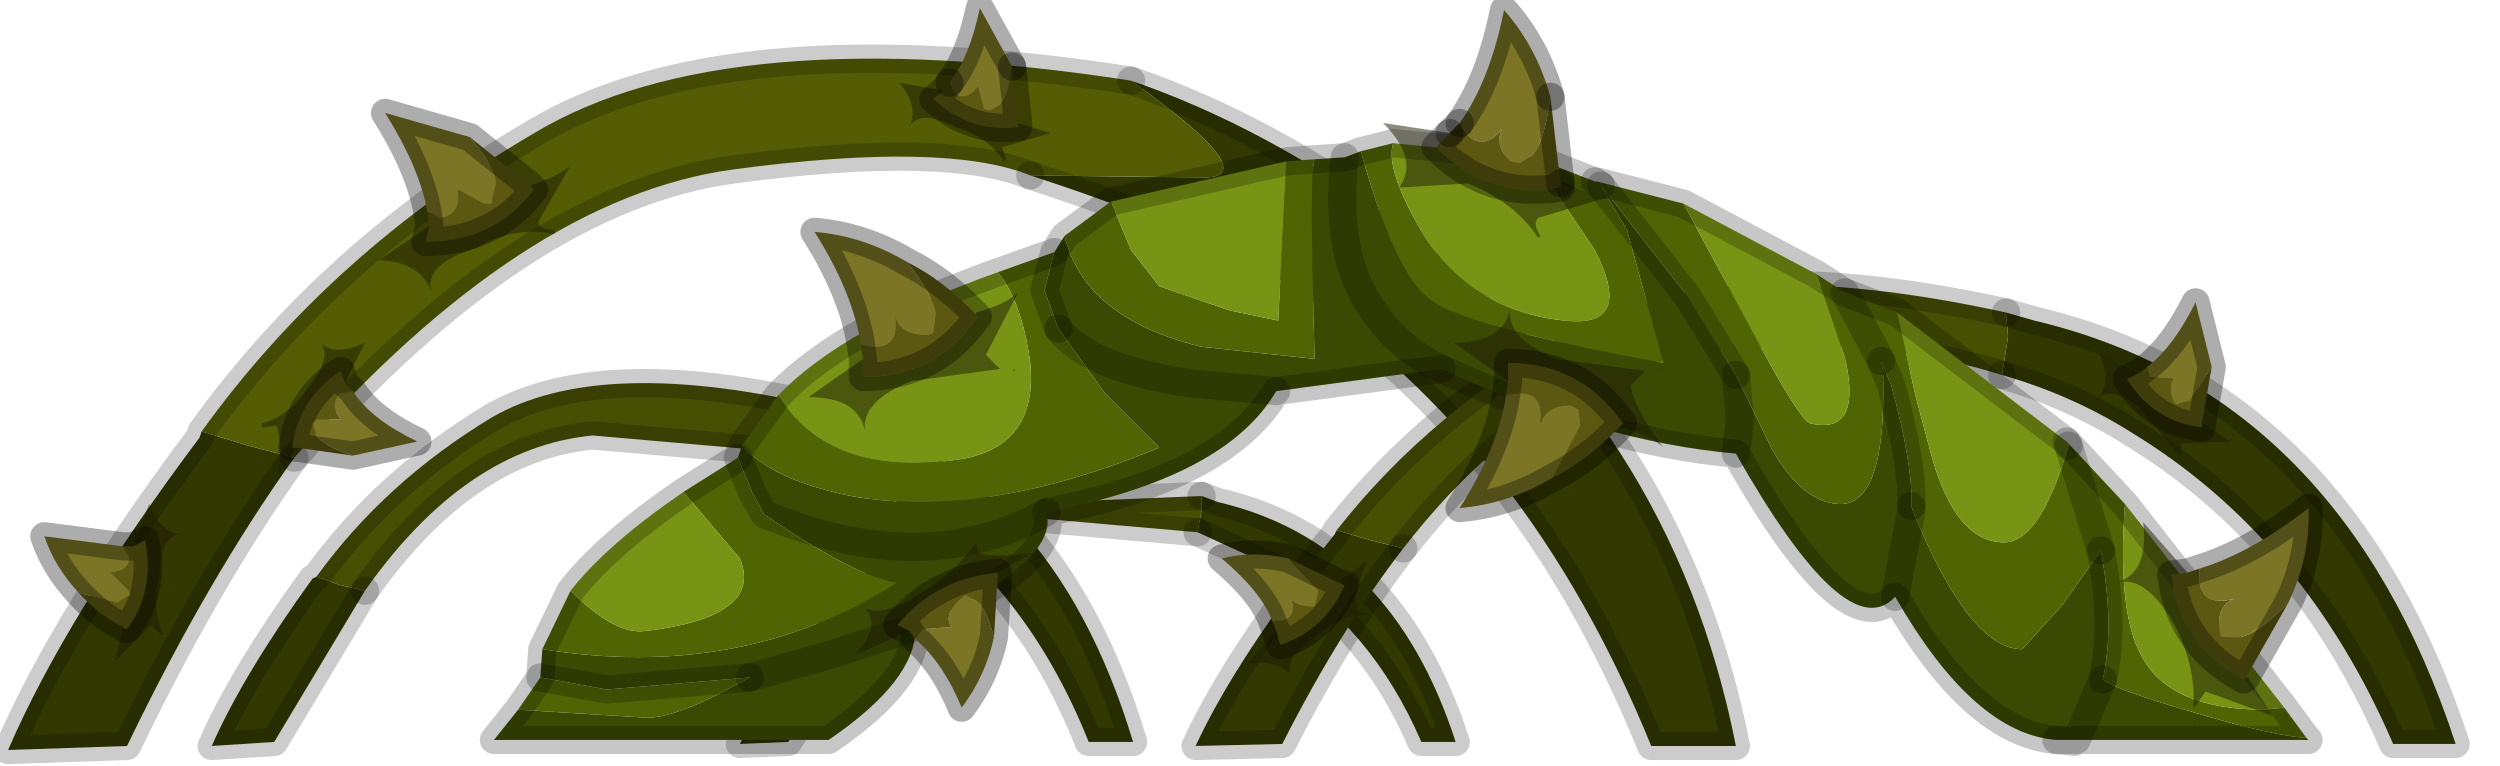 <?xml version="1.0" encoding="utf-8"?>
<svg version="1.1" id="Layer_1"
xmlns="http://www.w3.org/2000/svg"
xmlns:xlink="http://www.w3.org/1999/xlink"
width="62px" height="19px"
xml:space="preserve">
<g id="PathID_1803" transform="matrix(1, 0, 0, 1, 29.65, 18.35)">
<path style="fill:#323800;fill-opacity:1" d="M0.15 -5.7L0.15 -6.05L0.55 -5.9Q4.85 -4.9 6.45 0.05L5.6 0.05Q4.35 -2.85 1.9 -4.3L0.05 -5.15L0.15 -5.7M-8.35 -2.7L-10.1 0.05L-11.3 0.1Q-10.7 -1.2 -9.35 -2.9L-9.3 -2.95L-8.85 -2.8L-8.35 -2.7" />
<path style="fill:#474F02;fill-opacity:1" d="M-8.85 -2.8L-9.3 -2.95Q-7.95 -4.65 -5.9 -5.8L0.15 -6.05L0.15 -5.7L0.05 -5.15L-3.95 -5.5Q-6.4 -5.25 -8.35 -2.7L-8.85 -2.8" />
<path style="fill:none;stroke-width:0.7;stroke-linecap:round;stroke-linejoin:round;stroke-miterlimit:3;stroke:#000000;stroke-opacity:0.2" d="M0.05 -5.15L1.9 -4.3Q4.35 -2.85 5.6 0.05L6.45 0.05Q4.85 -4.9 0.55 -5.9L0.15 -6.05" />
<path style="fill:none;stroke-width:0.7;stroke-linecap:round;stroke-linejoin:round;stroke-miterlimit:3;stroke:#000000;stroke-opacity:0.2" d="M0.05 -5.15L-3.95 -5.5Q-6.4 -5.25 -8.35 -2.7L-10.1 0.05L-11.3 0.1Q-10.7 -1.2 -9.35 -2.9L-9.3 -2.95Q-7.95 -4.65 -5.9 -5.8L0.15 -6.05" />
</g>
<g id="PathID_1804" transform="matrix(1, 0, 0, 1, 29.65, 18.35)">
<path style="fill:#323800;fill-opacity:1" d="M-26.5 0.15L-29.45 0.25Q-28 -3.1 -24.7 -7.5L-24.65 -7.65L-23.5 -7.3L-22.35 -7Q-24.5 -4 -26.5 0.15M5.1 -12.75Q11.8 -7.95 13.4 0.15L11.3 0.15Q8.25 -7.35 2.45 -11.2Q0.35 -12.55 -4.1 -14L0.05 -13.95Q1.9 -13.85 -1.6 -16.35Q1.75 -15.2 5.1 -12.75" />
<path style="fill:#545D04;fill-opacity:1" d="M-16.4 -15.05Q-11.65 -17.9 -1.6 -16.35Q1.9 -13.85 0.05 -13.95L-4.1 -14Q-6.2 -14.85 -11.45 -14.15Q-16.7 -13.45 -22.35 -7L-23.5 -7.3L-24.65 -7.65Q-21.45 -12.1 -16.4 -15.05" />
<path style="fill:none;stroke-width:0.7;stroke-linecap:round;stroke-linejoin:round;stroke-miterlimit:3;stroke:#000000;stroke-opacity:0.2" d="M-22.35 -7Q-16.7 -13.45 -11.45 -14.15Q-6.2 -14.85 -4.1 -14" />
<path style="fill:none;stroke-width:0.7;stroke-linecap:round;stroke-linejoin:round;stroke-miterlimit:3;stroke:#000000;stroke-opacity:0.2" d="M-1.6 -16.35Q-11.65 -17.9 -16.4 -15.05Q-21.45 -12.1 -24.65 -7.65L-24.7 -7.5Q-28 -3.1 -29.45 0.25L-26.5 0.15Q-24.5 -4 -22.35 -7" />
<path style="fill:none;stroke-width:0.7;stroke-linecap:round;stroke-linejoin:round;stroke-miterlimit:3;stroke:#000000;stroke-opacity:0.2" d="M-4.1 -14Q0.35 -12.55 2.45 -11.2Q8.25 -7.35 11.3 0.15L13.4 0.15Q11.8 -7.95 5.1 -12.75Q1.75 -15.2 -1.6 -16.35" />
</g>
<g id="PathID_1805" transform="matrix(1, 0, 0, 1, 29.65, 18.35)">
<path style="fill:#323800;fill-opacity:1" d="M2.15 0.1L0 0.15Q1.05 -2.1 3.45 -5.1L3.5 -5.2L4.35 -4.95L5.15 -4.75Q3.6 -2.75 2.15 0.1M20.8 -10.4Q28.4 -8.6 31.25 0.1L29.7 0.1Q27.5 -5 23.25 -7.6Q21.75 -8.55 20 -9.05L20.15 -10L20.1 -10.6L20.8 -10.4" />
<path style="fill:#474F02;fill-opacity:1" d="M9.5 -10.2Q13 -12.15 20.1 -10.6L20.15 -10L20 -9.05Q16.8 -10.05 12.9 -9.65Q8.65 -9.25 5.15 -4.75L4.35 -4.95L3.5 -5.2Q5.85 -8.2 9.5 -10.2" />
<path style="fill:none;stroke-width:0.7;stroke-linecap:round;stroke-linejoin:round;stroke-miterlimit:3;stroke:#000000;stroke-opacity:0.2" d="M5.15 -4.75Q8.65 -9.25 12.9 -9.65Q16.8 -10.05 20 -9.05" />
<path style="fill:none;stroke-width:0.7;stroke-linecap:round;stroke-linejoin:round;stroke-miterlimit:3;stroke:#000000;stroke-opacity:0.2" d="M20.1 -10.6Q13 -12.15 9.5 -10.2Q5.85 -8.2 3.5 -5.2L3.45 -5.1Q1.05 -2.1 0 0.15L2.15 0.1Q3.6 -2.75 5.15 -4.75" />
<path style="fill:none;stroke-width:0.7;stroke-linecap:round;stroke-linejoin:round;stroke-miterlimit:3;stroke:#000000;stroke-opacity:0.2" d="M20 -9.05Q21.75 -8.55 23.25 -7.6Q27.5 -5 29.7 0.1L31.25 0.1Q28.4 -8.6 20.8 -10.4L20.1 -10.6" />
</g>
<g id="PathID_1806" transform="matrix(1, 0, 0, 1, 29.65, 18.35)">
<path style="fill:#474F02;fill-opacity:1" d="M-17.45 -8Q-14.85 -9.5 -9.65 -8.35L-9.65 -7.85Q-9.65 -7.5 -9.8 -7.1L-14.95 -7.55Q-18.1 -7.25 -20.6 -3.7L-21.25 -3.85L-21.8 -4.05Q-20.1 -6.4 -17.45 -8" />
<path style="fill:#323800;fill-opacity:1" d="M-22.85 0.05L-24.4 0.15Q-23.6 -1.65 -21.9 -4L-21.8 -4.05L-21.25 -3.85L-20.6 -3.7L-22.85 0.05M-9.15 -8.15Q-3.6 -6.75 -1.55 0.05L-2.65 0.05Q-4.25 -3.95 -7.4 -5.9Q-8.5 -6.7 -9.8 -7.1Q-9.65 -7.5 -9.65 -7.85L-9.65 -8.35L-9.15 -8.15" />
<path style="fill:none;stroke-width:0.7;stroke-linecap:round;stroke-linejoin:round;stroke-miterlimit:3;stroke:#000000;stroke-opacity:0.2" d="M-20.6 -3.7Q-18.1 -7.25 -14.95 -7.55L-9.8 -7.1" />
<path style="fill:none;stroke-width:0.7;stroke-linecap:round;stroke-linejoin:round;stroke-miterlimit:3;stroke:#000000;stroke-opacity:0.2" d="M-9.65 -8.35Q-14.85 -9.5 -17.45 -8Q-20.1 -6.4 -21.8 -4.05L-21.9 -4Q-23.6 -1.65 -24.4 0.15L-22.85 0.05L-20.6 -3.7" />
<path style="fill:none;stroke-width:0.7;stroke-linecap:round;stroke-linejoin:round;stroke-miterlimit:3;stroke:#000000;stroke-opacity:0.2" d="M-9.8 -7.1Q-8.5 -6.7 -7.4 -5.9Q-4.25 -3.95 -2.65 0.05L-1.55 0.05Q-3.6 -6.75 -9.15 -8.15L-9.65 -8.35" />
</g>
<g id="PathID_1807" transform="matrix(1, 0, 0, 1, 29.65, 18.35)">
<path style="fill:#3B4A02;fill-opacity:1" d="M2 -8.65L-0.2 -8.85Q-2.7 -9.25 -3.4 -10.2L-3.75 -11.15L-3.5 -12.1L-3.25 -12.5Q-2.75 -10.45 0.15 -9.75L2.95 -9.45L2.9 -11.7Q2.85 -14.05 2.95 -14.4L3.7 -14.45L4.1 -14.6Q4.95 -11.5 5.85 -10.9Q6.7 -10.25 11.6 -9.35L10.7 -12.65L10.05 -13.75L12.2 -11L13.4 -9.05L13.5 -7.95L13.4 -7.1L13.5 -7.95L13.4 -9.05L14.3 -7.2Q15.05 -5.9 15.95 -5.85Q17.15 -5.8 17.05 -9.15L17 -9.4L17.25 -8.8Q17.8 -6.8 17.75 -5.8L17.75 -5.7L17.35 -3.55L17.75 -5.7L17.75 -5.8L17.8 -5.65Q19.2 -2.25 20.5 -2.25L21.5 -3.35L22.45 -4.7Q22.8 -2.85 22.5 -1.5L21.85 0L22.5 -1.5Q22.8 -1.25 24.7 -0.7Q26.7 -0.1 27.55 -0.05L27.6 0L21.85 0L21.35 0Q19.3 -0.15 17.35 -3.55Q16.15 -2.25 13.4 -7.1Q10 -7.4 6.1 -9.2L2 -8.65Q0.75 -6.5 -3.7 -5.65Q-3.35 -4.4 -6.95 -2.8Q-6.9 -1.5 -9.1 0L-17.4 0L-16.8 -0.75L-13.6 -0.55Q-13.05 -0.55 -12 -1.05L-11.05 -1.55L-14.6 -1.25L-16.25 -1.55L-16.2 -2.25Q-11.25 -1.45 -7.4 -3.9Q-8.45 -4.05 -10.7 -5.6Q-6.7 -3.95 -3.7 -5.65Q-6.7 -3.95 -10.7 -5.6L-11 -6.15L-11.35 -7L-11.25 -7.3Q-10.5 -6.45 -8.55 -6.05Q-5.25 -5.45 -0.9 -7.25L-2.25 -8.6L-3.4 -10.2Q-2.7 -9.25 -0.2 -8.85L2 -8.65M6.1 -9.2Q5.15 -9.65 4.55 -10.45Q3.95 -11.2 3.75 -12.2Q3.55 -13.2 3.7 -14.45Q3.55 -13.2 3.75 -12.2Q3.95 -11.2 4.55 -10.45Q5.15 -9.65 6.1 -9.2M-11.05 -1.55L-9.1 -2.1L-6.95 -2.8L-9.1 -2.1L-11.05 -1.55" />
<path style="fill:#506404;fill-opacity:1" d="M24.7 -0.7Q22.8 -1.25 22.5 -1.5Q22.8 -2.85 22.45 -4.7L21.5 -3.35L20.5 -2.25Q19.2 -2.25 17.8 -5.65L17.75 -5.8Q17.8 -6.8 17.25 -8.8L17 -9.4L16.1 -11.1L17 -9.4L17.05 -9.15Q17.15 -5.8 15.95 -5.85Q15.05 -5.9 14.3 -7.2L13.4 -9.05L12.2 -11L10.05 -13.75L9.9 -13.85L10.05 -13.75L10.7 -12.65L11.6 -9.35Q6.7 -10.25 5.85 -10.9Q4.95 -11.5 4.1 -14.6L4.9 -14.8Q4.7 -14.2 5.55 -12.7Q6.75 -10.65 9.15 -10.4Q10.9 -10.2 9.9 -12.15L8.35 -14.45L9.9 -13.85L9.95 -13.85L12.1 -13.3L13.85 -10.05Q15 -7.9 15.25 -7.85Q16.55 -7.55 16.1 -9.5L15.4 -11.55L16.1 -11.1L17.4 -10.6L17.85 -8.55L18.25 -7.05Q18.85 -4.9 20.05 -4.9Q20.95 -4.9 21.65 -7.3L22.45 -4.7L21.65 -7.3L21.65 -7.35L23.05 -5.85Q22.85 -3.2 23.45 -2.1Q24.15 -0.75 26.5 -0.75L27 -0.8L27.55 -0.05Q26.7 -0.1 24.7 -0.7M-14.6 -1.25L-11.05 -1.55L-12 -1.05Q-13.05 -0.55 -13.6 -0.55L-16.8 -0.75L-16.25 -1.55L-14.6 -1.25M-13.65 -2.7Q-10.7 -3.05 -11.3 -4.5L-12.7 -6.15L-11.35 -7L-11 -6.15L-10.7 -5.6Q-8.45 -4.05 -7.4 -3.9Q-11.25 -1.45 -16.2 -2.25L-15.5 -3.7Q-14.4 -2.6 -13.65 -2.7M-3.75 -11.15L-3.4 -10.2L-2.25 -8.6L-0.9 -7.25Q-5.25 -5.45 -8.55 -6.05Q-10.5 -6.45 -11.25 -7.3L-10.35 -8.55Q-9.1 -6.5 -5.9 -6.95Q-3.9 -7.25 -4.1 -9.35Q-4.3 -10.85 -4.9 -11.6L-3.5 -12.1L-3.75 -11.15M-1.6 -12.15L-0.9 -11.25L0.85 -10.65L2.05 -10.4L2.25 -14.35L2.95 -14.4Q2.85 -14.05 2.9 -11.7L2.95 -9.45L0.15 -9.75Q-2.75 -10.45 -3.25 -12.5L-2.1 -13.35L-1.6 -12.15" />
<path style="fill:#799414;fill-opacity:1" d="M9.9 -12.15Q10.9 -10.2 9.15 -10.4Q6.75 -10.65 5.55 -12.7Q4.7 -14.2 4.9 -14.8L8.35 -14.45L9.9 -12.15M12.1 -13.3L15.4 -11.55L16.1 -9.5Q16.55 -7.55 15.25 -7.85Q15 -7.9 13.85 -10.05L12.1 -13.3M21.65 -7.3L21.6 -7.4L21.65 -7.3Q20.95 -4.9 20.05 -4.9Q18.85 -4.9 18.25 -7.05L17.85 -8.55L17.4 -10.6L21.6 -7.4L21.65 -7.35L21.65 -7.3M26.5 -0.75Q24.15 -0.75 23.45 -2.1Q22.85 -3.2 23.05 -5.85L27 -0.8L26.5 -0.75M-15.5 -3.7Q-14.6 -4.85 -12.7 -6.15L-11.3 -4.5Q-10.7 -3.05 -13.65 -2.7Q-14.4 -2.6 -15.5 -3.7M-10.35 -8.55Q-8.7 -10.25 -4.9 -11.6Q-4.3 -10.85 -4.1 -9.35Q-3.9 -7.25 -5.9 -6.95Q-9.1 -6.5 -10.35 -8.55M-2.1 -13.35L2.25 -14.35L2.05 -10.4L0.85 -10.65L-0.9 -11.25L-1.6 -12.15L-2.1 -13.35" />
<path style="fill:none;stroke-width:0.7;stroke-linecap:round;stroke-linejoin:round;stroke-miterlimit:3;stroke:#000000;stroke-opacity:0.22" d="M2.95 -14.4L3.7 -14.45L4.1 -14.6L4.9 -14.8L8.35 -14.45L9.9 -13.85L9.95 -13.85L12.1 -13.3L15.4 -11.55L16.1 -11.1L17.4 -10.6L21.6 -7.4L21.65 -7.35L23.05 -5.85L27 -0.8L27.55 -0.05L27.6 0L21.85 0L21.8 0.05L21.35 0Q19.3 -0.15 17.35 -3.55Q16.15 -2.25 13.4 -7.1Q10 -7.4 6.1 -9.2L2 -8.65Q0.75 -6.5 -3.7 -5.65Q-3.35 -4.4 -6.95 -2.8Q-6.9 -1.5 -9.1 0L-17.4 0L-16.8 -0.75L-16.25 -1.55L-16.2 -2.25L-15.5 -3.7Q-14.6 -4.85 -12.7 -6.15L-11.35 -7L-11.25 -7.3L-10.35 -8.55Q-8.7 -10.25 -4.9 -11.6L-3.5 -12.1L-3.25 -12.5L-2.1 -13.35L2.25 -14.35L2.95 -14.4z" />
<path style="fill:none;stroke-width:0.7;stroke-linecap:round;stroke-linejoin:round;stroke-miterlimit:3;stroke:#000000;stroke-opacity:0.22" d="M10.05 -13.75L9.9 -13.85" />
<path style="fill:none;stroke-width:0.7;stroke-linecap:round;stroke-linejoin:round;stroke-miterlimit:3;stroke:#000000;stroke-opacity:0.22" d="M3.7 -14.45Q3.55 -13.2 3.75 -12.2Q3.95 -11.2 4.55 -10.45Q5.15 -9.65 6.1 -9.2" />
<path style="fill:none;stroke-width:0.7;stroke-linecap:round;stroke-linejoin:round;stroke-miterlimit:3;stroke:#000000;stroke-opacity:0.22" d="M17 -9.4L16.1 -11.1" />
<path style="fill:none;stroke-width:0.7;stroke-linecap:round;stroke-linejoin:round;stroke-miterlimit:3;stroke:#000000;stroke-opacity:0.22" d="M21.65 -7.3L21.6 -7.4" />
<path style="fill:none;stroke-width:0.7;stroke-linecap:round;stroke-linejoin:round;stroke-miterlimit:3;stroke:#000000;stroke-opacity:0.22" d="M17.75 -5.8Q17.8 -6.8 17.25 -8.8L17 -9.4" />
<path style="fill:none;stroke-width:0.7;stroke-linecap:round;stroke-linejoin:round;stroke-miterlimit:3;stroke:#000000;stroke-opacity:0.22" d="M13.4 -9.05L13.5 -7.95L13.4 -7.1" />
<path style="fill:none;stroke-width:0.7;stroke-linecap:round;stroke-linejoin:round;stroke-miterlimit:3;stroke:#000000;stroke-opacity:0.22" d="M10.05 -13.75L12.2 -11L13.4 -9.05" />
<path style="fill:none;stroke-width:0.7;stroke-linecap:round;stroke-linejoin:round;stroke-miterlimit:3;stroke:#000000;stroke-opacity:0.22" d="M17.35 -3.55L17.75 -5.7L17.75 -5.8" />
<path style="fill:none;stroke-width:0.7;stroke-linecap:round;stroke-linejoin:round;stroke-miterlimit:3;stroke:#000000;stroke-opacity:0.22" d="M22.45 -4.7L21.65 -7.3" />
<path style="fill:none;stroke-width:0.7;stroke-linecap:round;stroke-linejoin:round;stroke-miterlimit:3;stroke:#000000;stroke-opacity:0.22" d="M22.5 -1.5Q22.8 -2.85 22.45 -4.7" />
<path style="fill:none;stroke-width:0.7;stroke-linecap:round;stroke-linejoin:round;stroke-miterlimit:3;stroke:#000000;stroke-opacity:0.22" d="M21.35 0L21.85 0L22.5 -1.5" />
<path style="fill:none;stroke-width:0.7;stroke-linecap:round;stroke-linejoin:round;stroke-miterlimit:3;stroke:#000000;stroke-opacity:0.22" d="M-11.35 -7L-11 -6.15L-10.7 -5.6Q-6.7 -3.95 -3.7 -5.65" />
<path style="fill:none;stroke-width:0.7;stroke-linecap:round;stroke-linejoin:round;stroke-miterlimit:3;stroke:#000000;stroke-opacity:0.22" d="M-11.05 -1.55L-14.6 -1.25L-16.25 -1.55" />
<path style="fill:none;stroke-width:0.7;stroke-linecap:round;stroke-linejoin:round;stroke-miterlimit:3;stroke:#000000;stroke-opacity:0.22" d="M-3.4 -10.2Q-2.7 -9.25 -0.2 -8.85L2 -8.65" />
<path style="fill:none;stroke-width:0.7;stroke-linecap:round;stroke-linejoin:round;stroke-miterlimit:3;stroke:#000000;stroke-opacity:0.22" d="M-3.4 -10.2L-3.75 -11.15L-3.5 -12.1" />
<path style="fill:none;stroke-width:0.7;stroke-linecap:round;stroke-linejoin:round;stroke-miterlimit:3;stroke:#000000;stroke-opacity:0.22" d="M-6.95 -2.8L-9.1 -2.1L-11.05 -1.55" />
</g>
<g id="PathID_1808" transform="matrix(1, 0, 0, 1, 29.65, 18.35)">
<path style="fill:#1E1C05;fill-opacity:0.51" d="M-4.55 -9.15L-4.45 -9.2L-4.5 -9.15L-4.55 -9.15M-8.25 -9Q-6.45 -9 -5.4 -10.5L-5.45 -10.55L-5.45 -10.6Q-4.7 -10.8 -4.4 -11.1L-5.2 -9.55L-4.9 -9.25L-4.85 -9.2L-7.05 -8.9Q-8.3 -8.4 -8.2 -7.65Q-8.35 -8.5 -9.6 -8.5L-8.25 -9.45L-8.25 -9" />
<path style="fill:#5D5811;fill-opacity:1" d="M-7.15 -11.85Q-6.25 -11.4 -5.45 -10.55L-5.4 -10.5Q-6.45 -9 -8.25 -9L-8.25 -9.45L-8.3 -9.8L-7.95 -9.75Q-7.35 -9.75 -7.45 -10.5Q-7.3 -10.05 -6.7 -10.05Q-6.5 -10.05 -6.5 -10.15L-6.45 -10.55Q-6.45 -10.95 -7.15 -11.85" />
<path style="fill:#7B7525;fill-opacity:1" d="M-6.45 -10.55L-6.5 -10.15Q-6.5 -10.05 -6.7 -10.05Q-7.3 -10.05 -7.45 -10.5Q-7.35 -9.75 -7.95 -9.75L-8.3 -9.8Q-8.5 -11.1 -9.45 -12.6Q-8.25 -12.5 -7.15 -11.85Q-6.45 -10.95 -6.45 -10.55" />
<path style="fill:none;stroke-width:0.7;stroke-linecap:round;stroke-linejoin:round;stroke-miterlimit:3;stroke:#000000;stroke-opacity:0.322" d="M-5.45 -10.55L-5.4 -10.5Q-6.45 -9 -8.25 -9L-8.25 -9.45L-8.3 -9.8Q-8.5 -11.1 -9.45 -12.6Q-8.25 -12.5 -7.15 -11.85Q-6.25 -11.4 -5.45 -10.55z" />
</g>
<g id="PathID_1809" transform="matrix(1, 0, 0, 1, 29.65, 18.35)">
<path style="fill:#1E1C05;fill-opacity:0.51" d="M10.6 -7.85Q9.55 -9.35 7.75 -9.35L7.75 -8.9L6.4 -9.85Q7.65 -9.85 7.8 -10.7Q7.7 -9.95 8.95 -9.45L11.15 -9.15L11.1 -9.1L10.8 -8.8Q10.8 -8.35 11.6 -7.25Q11.3 -7.55 10.55 -7.75L10.55 -7.8L10.6 -7.85M11.55 -9.15L11.45 -9.2L11.5 -9.2L11.55 -9.15" />
<path style="fill:#5D5811;fill-opacity:1" d="M9.55 -7.8L9.5 -8.2L9.3 -8.3Q8.7 -8.3 8.55 -7.85Q8.65 -8.6 8.05 -8.6L7.7 -8.55L7.75 -8.9L7.75 -9.35Q9.55 -9.35 10.6 -7.85L10.55 -7.8Q9.75 -6.95 8.85 -6.5L9.55 -7.8" />
<path style="fill:#7B7525;fill-opacity:1" d="M8.85 -6.5Q7.75 -5.85 6.55 -5.75Q7.5 -7.25 7.7 -8.55L8.05 -8.6Q8.65 -8.6 8.55 -7.85Q8.7 -8.3 9.3 -8.3L9.5 -8.2L9.55 -7.8L8.85 -6.5" />
<path style="fill:none;stroke-width:0.7;stroke-linecap:round;stroke-linejoin:round;stroke-miterlimit:3;stroke:#000000;stroke-opacity:0.322" d="M10.55 -7.8Q9.75 -6.95 8.85 -6.5Q7.75 -5.85 6.55 -5.75Q7.5 -7.25 7.7 -8.55L7.75 -8.9L7.75 -9.35Q9.55 -9.35 10.6 -7.85L10.55 -7.8z" />
</g>
<g id="PathID_1810" transform="matrix(1, 0, 0, 1, 29.65, 18.35)">
<path style="fill:#5D5811;fill-opacity:1" d="M24.9 -3.9Q25 -3.3 25.75 -3.5Q25.3 -3.3 25.4 -2.7Q25.4 -2.55 25.5 -2.55L25.9 -2.55Q26.3 -2.6 27.1 -3.4L26.05 -1.55L26 -1.5Q24.4 -2.35 24.2 -4.1L24.6 -4.15L24.9 -4.25L24.9 -3.9" />
<path style="fill:#1E1C05;fill-opacity:0.51" d="M24.2 -4.1Q24.4 -2.35 26 -1.5L26.05 -1.55L26.1 -1.55L26.7 -0.6L25.05 -1.2L24.8 -0.85L24.75 -0.8Q24.8 -1.9 24.25 -2.9Q23.55 -4.1 22.85 -3.9Q23.65 -4.15 23.5 -5.4L24.6 -4.15L24.2 -4.1M24.75 -0.5L24.8 -0.4L24.75 -0.45L24.75 -0.5" />
<path style="fill:#7B7525;fill-opacity:1" d="M24.9 -4.25Q26.2 -4.65 27.6 -5.75Q27.65 -4.55 27.1 -3.4Q26.3 -2.6 25.9 -2.55L25.5 -2.55Q25.4 -2.55 25.4 -2.7Q25.3 -3.3 25.75 -3.5Q25 -3.3 24.9 -3.9L24.9 -4.25" />
<path style="fill:none;stroke-width:0.7;stroke-linecap:round;stroke-linejoin:round;stroke-miterlimit:3;stroke:#000000;stroke-opacity:0.322" d="M26.05 -1.55L26 -1.5Q24.4 -2.35 24.2 -4.1L24.6 -4.15L24.9 -4.25Q26.2 -4.65 27.6 -5.75Q27.65 -4.55 27.1 -3.4L26.05 -1.55z" />
</g>
<g id="PathID_1811" transform="matrix(1, 0, 0, 1, 29.65, 18.35)">
<path style="fill:#5D5811;fill-opacity:1" d="M-5.45 -3.45L-5.7 -3.6L-5.9 -3.45Q-6.25 -3.05 -6.05 -2.8L-6.75 -2.75L-6.95 -2.5L-7.1 -2.7L-7.4 -2.85Q-6.45 -4 -4.9 -4.15L-5 -2.55Q-5.2 -3.3 -5.45 -3.45" />
<path style="fill:#7B7525;fill-opacity:1" d="M-5 -2.55Q-5.2 -1.6 -5.8 -0.8Q-6.25 -1.9 -6.95 -2.5L-6.75 -2.75L-6.05 -2.8Q-6.25 -3.05 -5.9 -3.45L-5.7 -3.6L-5.45 -3.45Q-5.2 -3.3 -5 -2.55" />
<path style="fill:#1E1C05;fill-opacity:0.51" d="M-7.4 -2.85L-7.1 -2.7L-8.45 -2.1Q-7.75 -2.9 -8.25 -3.3Q-7.8 -3 -6.8 -3.65Q-5.95 -4.15 -5.45 -4.9L-5.4 -4.65Q-5.1 -4.5 -4 -4.65L-4.9 -4.15Q-6.45 -4 -7.4 -2.85" />
<path style="fill:none;stroke-width:0.7;stroke-linecap:round;stroke-linejoin:round;stroke-miterlimit:3;stroke:#000000;stroke-opacity:0.322" d="M-4.9 -4.15L-5 -2.55Q-5.2 -1.6 -5.8 -0.8Q-6.25 -1.9 -6.95 -2.5L-7.1 -2.7L-7.4 -2.85Q-6.45 -4 -4.9 -4.15z" />
</g>
<g id="PathID_1812" transform="matrix(1, 0, 0, 1, 29.65, 18.35)">
<path style="fill:#7B7525;fill-opacity:1" d="M8.35 -14.5L8.05 -14.3L7.8 -14.35Q7.4 -14.75 7.6 -15.15Q7.15 -14.6 6.75 -15L6.55 -15.3Q7.3 -16.35 7.65 -18.1Q8.45 -17.2 8.8 -15.95Q8.65 -14.8 8.35 -14.5" />
<path style="fill:#5D5811;fill-opacity:1" d="M9.05 -13.7Q7.25 -13.4 5.95 -14.7L6.3 -15.05L6.55 -15.3L6.75 -15Q7.15 -14.6 7.6 -15.15Q7.4 -14.75 7.8 -14.35L8.05 -14.3L8.35 -14.5Q8.65 -14.8 8.8 -15.95L9.05 -13.8L9.05 -13.7" />
<path style="fill:#1E1C05;fill-opacity:0.51" d="M9.05 -13.8L9.1 -13.85Q9.8 -13.45 10.2 -13.45L8.5 -12.95Q8.35 -12.8 8.55 -12.5L8.5 -12.45Q7.9 -13.35 6.75 -13.8L5.05 -13.7Q5.55 -14.4 4.65 -15.3L6.3 -15.05L5.95 -14.7Q7.25 -13.4 9.05 -13.7L9.05 -13.8" />
<path style="fill:none;stroke-width:0.7;stroke-linecap:round;stroke-linejoin:round;stroke-miterlimit:3;stroke:#000000;stroke-opacity:0.322" d="M8.8 -15.95Q8.45 -17.2 7.65 -18.1Q7.3 -16.35 6.55 -15.3" />
<path style="fill:none;stroke-width:0.7;stroke-linecap:round;stroke-linejoin:round;stroke-miterlimit:3;stroke:#000000;stroke-opacity:0.322" d="M8.8 -15.95L9.05 -13.8" />
<path style="fill:none;stroke-width:0.7;stroke-linecap:round;stroke-linejoin:round;stroke-miterlimit:3;stroke:#000000;stroke-opacity:0.322" d="M6.3 -15.05L6.55 -15.3" />
<path style="fill:none;stroke-width:0.7;stroke-linecap:round;stroke-linejoin:round;stroke-miterlimit:3;stroke:#000000;stroke-opacity:0.322" d="M6.3 -15.05L5.95 -14.7Q7.25 -13.4 9.05 -13.7L9.05 -13.8" />
</g>
<g id="PathID_1813" transform="matrix(1, 0, 0, 1, 29.65, 18.35)">
<path style="fill:#1E1C05;fill-opacity:0.51" d="M23.1 -8.95Q23.75 -7.9 24.95 -7.75L24.95 -7.8L25 -7.85L25.65 -7.4L24.45 -7.35L24.45 -7.05L24.4 -7.05L23.45 -8.2Q22.75 -8.8 22.35 -8.45Q22.75 -8.85 22.4 -9.6L23.4 -9.1L23.1 -8.95" />
<path style="fill:#5D5811;fill-opacity:1" d="M23.65 -9L24.25 -8.95Q24.1 -8.75 24.25 -8.4Q24.35 -8.25 24.4 -8.35L24.65 -8.4L25.2 -9.25L24.95 -7.8L24.95 -7.75Q23.75 -7.9 23.1 -8.95L23.4 -9.1L23.6 -9.25L23.65 -9" />
<path style="fill:#7B7525;fill-opacity:1" d="M23.6 -9.25Q24.25 -9.75 24.8 -10.85L25.2 -9.25L24.65 -8.4L24.4 -8.35Q24.35 -8.25 24.25 -8.4Q24.1 -8.75 24.25 -8.95L23.65 -9L23.6 -9.25" />
<path style="fill:none;stroke-width:0.7;stroke-linecap:round;stroke-linejoin:round;stroke-miterlimit:3;stroke:#000000;stroke-opacity:0.322" d="M24.95 -7.8L24.95 -7.75Q23.75 -7.9 23.1 -8.95L23.4 -9.1L23.6 -9.25Q24.25 -9.75 24.8 -10.85L25.2 -9.25L24.95 -7.8z" />
</g>
<g id="PathID_1814" transform="matrix(1, 0, 0, 1, 29.65, 18.35)">
<path style="fill:#5D5811;fill-opacity:1" d="M2.15 -2.95Q2.5 -3.05 2.4 -3.45Q2.55 -3.3 2.95 -3.3L3 -3.45L3.05 -3.7L2.3 -4.5L3.65 -3.85L3.7 -3.85Q3.25 -2.75 2.1 -2.35L2 -2.7L1.9 -2.95L2.15 -2.95" />
<path style="fill:#7B7525;fill-opacity:1" d="M1.9 -2.95Q1.65 -3.65 0.65 -4.5Q1.45 -4.7 2.3 -4.5L3.05 -3.7L3 -3.45L2.95 -3.3Q2.55 -3.3 2.4 -3.45Q2.5 -3.05 2.15 -2.95L1.9 -2.95" />
<path style="fill:#1E1C05;fill-opacity:0.51" d="M2.1 -2.35Q3.25 -2.75 3.7 -3.85L3.65 -3.85L3.6 -3.95L4.25 -4.45Q3.9 -3.55 4 -3.25Q4 -3.15 4.3 -3.15L4.25 -3.1Q3.55 -3.1 2.9 -2.5Q2.15 -2 2.4 -1.55Q2.1 -2 1.3 -1.9L2 -2.7L2.1 -2.35" />
<path style="fill:none;stroke-width:0.7;stroke-linecap:round;stroke-linejoin:round;stroke-miterlimit:3;stroke:#000000;stroke-opacity:0.322" d="M3.65 -3.85L3.7 -3.85Q3.25 -2.75 2.1 -2.35L2 -2.7L1.9 -2.95Q1.65 -3.65 0.65 -4.5Q1.45 -4.7 2.3 -4.5L3.65 -3.85z" />
</g>
<g id="PathID_1815" transform="matrix(1, 0, 0, 1, 29.65, 18.35)">
<path style="fill:#7B7525;fill-opacity:1" d="M-4.55 -16.7Q-4.65 -15.95 -4.85 -15.75L-5.1 -15.6L-5.25 -15.65L-5.4 -16.2Q-5.7 -15.8 -6 -16.05L-6.1 -16.3Q-5.6 -16.95 -5.35 -18.15L-4.55 -16.7" />
<path style="fill:#1E1C05;fill-opacity:0.51" d="M-3.6 -15.05L-4.8 -14.7L-4.7 -14.4L-4.75 -14.35Q-5.15 -14.95 -5.95 -15.2Q-6.85 -15.65 -7.1 -15.2Q-6.85 -15.7 -7.35 -16.3L-6.25 -16.1L-6.5 -15.9Q-5.6 -15.05 -4.4 -15.2L-4.4 -15.25L-4.4 -15.3L-3.6 -15.05" />
<path style="fill:#5D5811;fill-opacity:1" d="M-6 -16.05Q-5.7 -15.8 -5.4 -16.2L-5.25 -15.65L-5.1 -15.6L-4.85 -15.75Q-4.65 -15.95 -4.55 -16.7L-4.4 -15.3L-4.4 -15.25L-4.4 -15.2Q-5.6 -15.05 -6.5 -15.9L-6.25 -16.1L-6.1 -16.3L-6 -16.05" />
<path style="fill:none;stroke-width:0.7;stroke-linecap:round;stroke-linejoin:round;stroke-miterlimit:3;stroke:#000000;stroke-opacity:0.322" d="M-6.1 -16.3L-6.25 -16.1L-6.5 -15.9Q-5.6 -15.05 -4.4 -15.2L-4.4 -15.25L-4.4 -15.3L-4.55 -16.7" />
<path style="fill:none;stroke-width:0.7;stroke-linecap:round;stroke-linejoin:round;stroke-miterlimit:3;stroke:#000000;stroke-opacity:0.322" d="M-6.1 -16.3Q-5.6 -16.95 -5.35 -18.15L-4.55 -16.7" />
</g>
<g id="PathID_1816" transform="matrix(1, 0, 0, 1, 29.65, 18.35)">
<path style="fill:#1E1C05;fill-opacity:0.51" d="M-26.55 -2.75L-26.5 -2.75Q-25.8 -3.7 -26.05 -4.95L-26.35 -4.8L-25.95 -5.85Q-25.7 -5.15 -25.15 -5.1Q-25.65 -5.1 -25.7 -4.1Q-25.9 -3.25 -25.6 -2.6L-25.65 -2.6L-25.9 -2.85L-26.8 -1.95L-26.6 -2.8L-26.55 -2.75" />
<path style="fill:#5D5811;fill-opacity:1" d="M-26.6 -4.8L-26.35 -4.8L-26.05 -4.95Q-25.8 -3.7 -26.5 -2.75L-26.55 -2.75L-26.6 -2.8Q-27.2 -3.1 -27.7 -3.65L-26.75 -3.4L-26.5 -3.55Q-26.35 -3.55 -26.45 -3.7L-26.9 -4.15Q-26.4 -4.2 -26.45 -4.55L-26.6 -4.8" />
<path style="fill:#7B7525;fill-opacity:1" d="M-26.45 -4.55Q-26.4 -4.2 -26.9 -4.15L-26.45 -3.7Q-26.35 -3.55 -26.5 -3.55L-26.75 -3.4L-27.7 -3.65Q-28.3 -4.3 -28.55 -5.05L-26.6 -4.8L-26.45 -4.55" />
<path style="fill:none;stroke-width:0.7;stroke-linecap:round;stroke-linejoin:round;stroke-miterlimit:3;stroke:#000000;stroke-opacity:0.322" d="M-26.6 -2.8Q-27.2 -3.1 -27.7 -3.65Q-28.3 -4.3 -28.55 -5.05L-26.6 -4.8L-26.35 -4.8L-26.05 -4.95Q-25.8 -3.7 -26.5 -2.75L-26.55 -2.75L-26.6 -2.8z" />
</g>
<g id="PathID_1817" transform="matrix(1, 0, 0, 1, 29.65, 18.35)">
<path style="fill:#5D5811;fill-opacity:1" d="M-16.5 -13.75L-16.45 -13.7L-16.4 -13.65Q-17.4 -12.35 -19.1 -12.35L-19 -12.75L-19.05 -13.1L-18.7 -12.95Q-18.2 -13.05 -18.3 -13.65L-17.65 -13.3Q-17.4 -13.25 -17.45 -13.4L-17.35 -13.8Q-17.35 -14.2 -18 -14.95L-16.5 -13.75" />
<path style="fill:#7B7525;fill-opacity:1" d="M-20.1 -15.55L-18 -14.95Q-17.35 -14.2 -17.35 -13.8L-17.45 -13.4Q-17.4 -13.25 -17.65 -13.3L-18.3 -13.65Q-18.2 -13.05 -18.7 -12.95L-19.05 -13.1Q-19.25 -14.2 -20.1 -15.55" />
<path style="fill:#1E1C05;fill-opacity:0.51" d="M-15.5 -14.25L-16.3 -12.85Q-16.3 -12.65 -15.9 -12.65L-15.9 -12.55Q-16.9 -12.75 -17.85 -12.2Q-19.15 -11.8 -18.95 -11.1Q-19.2 -11.85 -20.25 -11.9L-19 -12.75L-19.1 -12.35Q-17.4 -12.35 -16.4 -13.65L-16.45 -13.7L-16.5 -13.75Q-15.75 -14 -15.5 -14.25" />
<path style="fill:none;stroke-width:0.7;stroke-linecap:round;stroke-linejoin:round;stroke-miterlimit:3;stroke:#000000;stroke-opacity:0.322" d="M-19.05 -13.1L-19 -12.75L-19.1 -12.35Q-17.4 -12.35 -16.4 -13.65L-16.45 -13.7L-16.5 -13.75L-18 -14.95L-20.1 -15.55Q-19.25 -14.2 -19.05 -13.1z" />
</g>
<g id="PathID_1818" transform="matrix(1, 0, 0, 1, 29.65, 18.35)">
<path style="fill:#1E1C05;fill-opacity:0.51" d="M-21.2 -9.15Q-22.25 -8.45 -22.4 -7.25L-22.35 -7.25L-22.3 -7.25L-22.75 -6.55Q-22.65 -7.55 -22.8 -7.8L-23.15 -7.75L-23.15 -7.85Q-22.45 -8.05 -22 -8.75Q-21.4 -9.5 -21.7 -9.85Q-21.35 -9.5 -20.6 -9.85L-21.1 -8.85L-21.2 -9.15" />
<path style="fill:#5D5811;fill-opacity:1" d="M-21.2 -8.6Q-21.5 -8.35 -21.2 -7.95L-21.8 -7.95L-21.9 -7.85L-21.8 -7.55Q-21.65 -7.3 -20.9 -7.05L-22.3 -7.25L-22.35 -7.25L-22.4 -7.25Q-22.25 -8.45 -21.2 -9.15L-21.1 -8.85L-20.9 -8.65L-21.2 -8.6" />
<path style="fill:#7B7525;fill-opacity:1" d="M-20.9 -8.65Q-20.45 -7.95 -19.3 -7.4L-20.9 -7.05Q-21.65 -7.3 -21.8 -7.55L-21.9 -7.85L-21.8 -7.95L-21.2 -7.95Q-21.5 -8.35 -21.2 -8.6L-20.9 -8.65" />
<path style="fill:none;stroke-width:0.7;stroke-linecap:round;stroke-linejoin:round;stroke-miterlimit:3;stroke:#000000;stroke-opacity:0.322" d="M-22.3 -7.25L-22.35 -7.25L-22.4 -7.25Q-22.25 -8.45 -21.2 -9.15L-21.1 -8.85L-20.9 -8.65Q-20.45 -7.95 -19.3 -7.4L-20.9 -7.05L-22.3 -7.25z" />
</g>
</svg>
